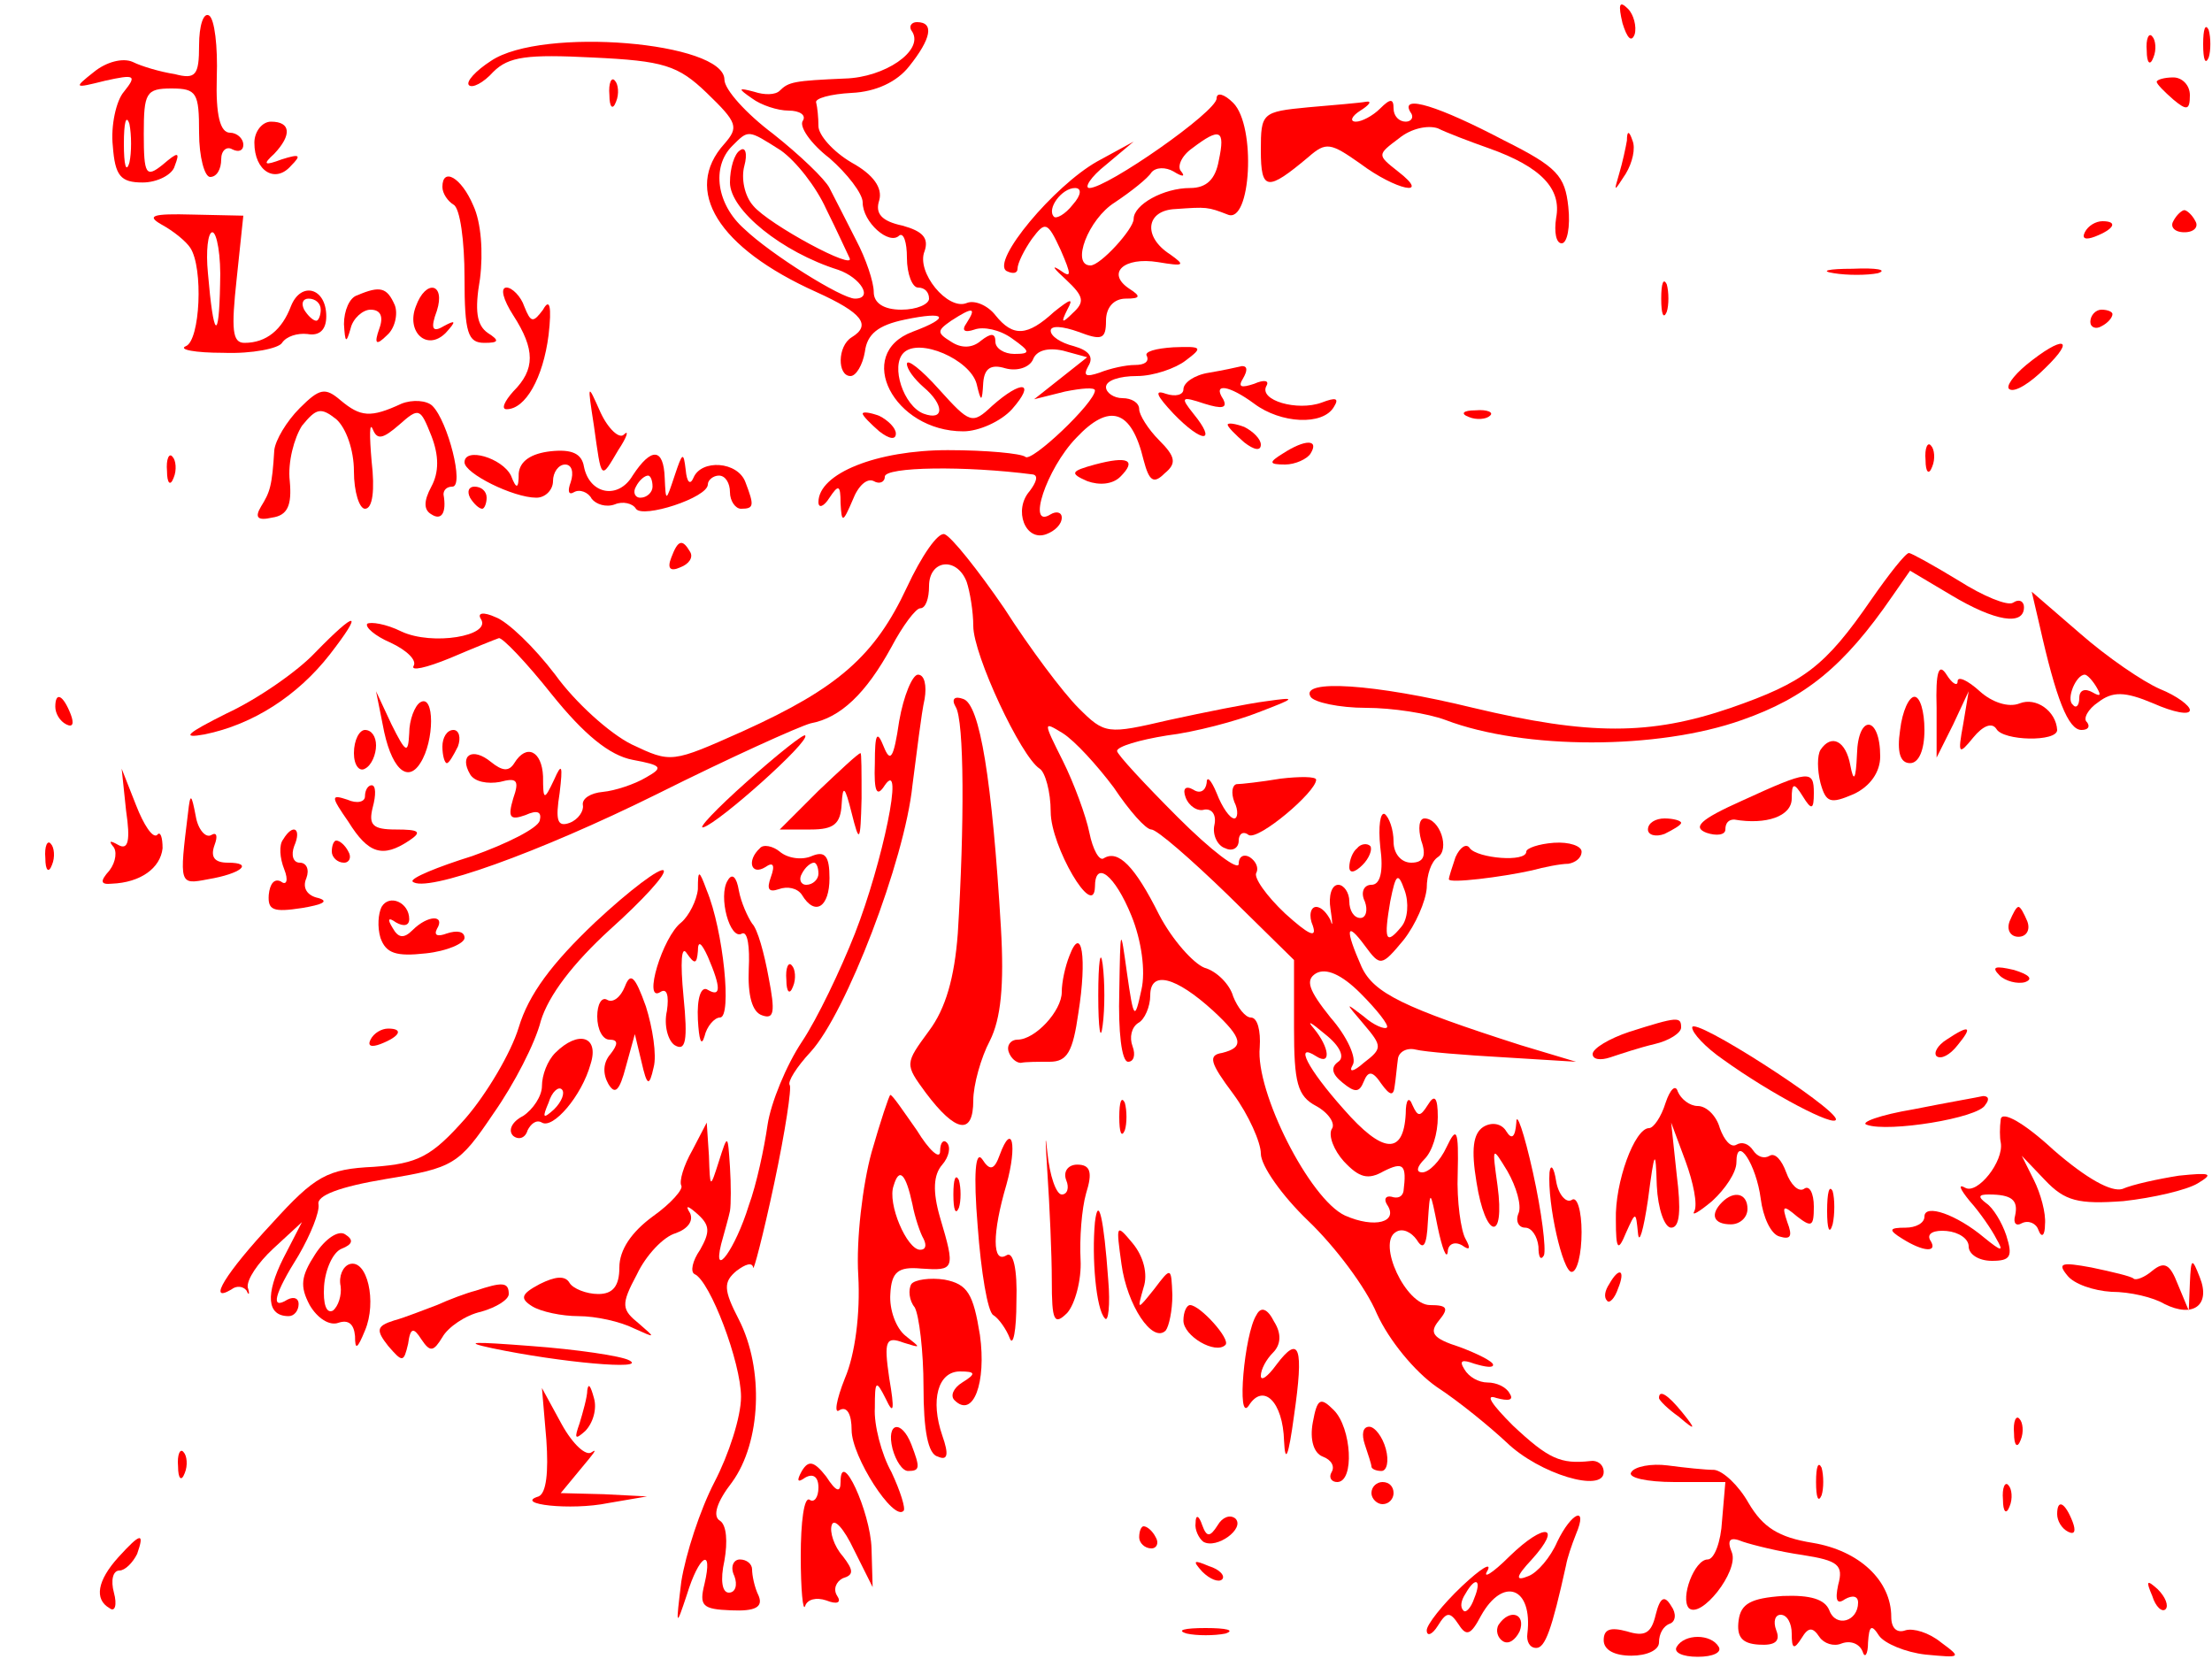 <?xml version="1.0" standalone="no"?>
<!DOCTYPE svg PUBLIC "-//W3C//DTD SVG 20010904//EN"
 "http://www.w3.org/TR/2001/REC-SVG-20010904/DTD/svg10.dtd">
<svg version="1.0" xmlns="http://www.w3.org/2000/svg"
 width="200pt" height="150pt" viewBox="0 0 200 150"
 preserveAspectRatio="xMidYMid meet">
<g transform="translate(0,150) scale(0.1,-0.1)"
fill="#ff0000" stroke="none">
<path d="M1467 1479 c4 -13 8 -18 11 -10 2 7 -1 18 -6 23 -8 8 -9 4 -5 -13z"/>
<path d="M180 1459 c0 -27 -3 -31 -22 -26 -13 2 -30 7 -38 11 -9 4 -24 0 -35
-9 -19 -15 -18 -15 10 -8 27 6 29 5 17 -10 -7 -8 -12 -31 -10 -49 2 -27 7 -33
27 -33 13 0 27 7 29 15 5 13 3 13 -11 1 -15 -12 -17 -9 -17 28 0 37 2 41 25
41 23 0 25 -4 25 -40 0 -22 5 -40 10 -40 6 0 10 7 10 16 0 8 5 12 10 9 6 -3
10 -1 10 4 0 6 -6 11 -12 11 -9 0 -13 16 -12 50 1 28 -2 53 -7 56 -5 3 -9 -9
-9 -27z m-63 -106 c-3 -10 -5 -2 -5 17 0 19 2 27 5 18 2 -10 2 -26 0 -35z"/>
<path d="M825 1471 c10 -17 -25 -41 -61 -42 -46 -2 -51 -3 -59 -11 -4 -4 -14
-4 -23 -1 -15 4 -15 3 -2 -6 8 -6 23 -11 33 -11 10 0 16 -4 13 -9 -4 -5 7 -21
24 -34 16 -14 30 -32 30 -40 0 -18 24 -39 33 -30 4 3 7 -6 7 -20 0 -15 5 -27
10 -27 6 0 10 -4 10 -10 0 -5 -11 -10 -25 -10 -16 0 -25 6 -25 16 0 9 -7 30
-16 47 -9 18 -20 39 -24 47 -4 8 -27 30 -51 49 -24 18 -44 40 -44 49 0 34
-165 48 -211 17 -14 -9 -23 -19 -20 -22 3 -3 13 2 22 12 14 14 31 16 90 13 64
-3 77 -7 103 -32 28 -27 29 -31 16 -46 -38 -42 -6 -94 83 -134 42 -19 50 -30
32 -41 -13 -8 -13 -35 -1 -35 5 0 11 10 13 22 2 16 12 24 36 29 38 8 42 2 7
-11 -53 -20 -17 -90 46 -90 14 0 34 9 44 20 22 25 9 27 -18 3 -18 -17 -20 -16
-48 15 -16 18 -29 28 -29 23 0 -5 7 -14 15 -21 19 -16 19 -31 0 -24 -18 7 -30
43 -18 55 14 14 60 -6 66 -28 4 -17 5 -17 6 1 1 13 7 17 20 13 11 -3 22 1 25
8 3 8 13 11 27 8 l22 -6 -24 -19 -24 -19 28 7 c15 3 27 4 27 1 0 -11 -58 -66
-63 -60 -4 3 -35 6 -70 6 -64 0 -117 -21 -117 -47 0 -6 5 -4 10 4 8 12 10 12
10 -5 1 -18 2 -18 11 3 5 13 13 20 19 17 5 -3 10 -1 10 4 0 9 73 10 134 2 5
-1 3 -7 -3 -15 -15 -17 -4 -46 15 -39 8 3 14 9 14 15 0 5 -5 6 -10 3 -22 -14
-4 41 23 69 30 32 50 26 61 -20 5 -19 9 -22 19 -12 11 9 10 15 -5 30 -10 10
-18 23 -18 28 0 6 -7 10 -15 10 -8 0 -15 5 -15 10 0 6 12 10 28 10 15 0 35 7
44 14 16 12 15 13 -11 12 -16 -1 -27 -4 -24 -8 2 -5 -2 -8 -11 -8 -8 0 -22 -3
-32 -7 -12 -4 -15 -3 -10 6 5 8 1 14 -13 18 -12 3 -21 9 -21 14 0 5 11 4 25
-1 21 -8 25 -7 25 10 0 12 7 20 18 20 13 0 14 2 3 9 -21 14 -5 29 26 24 24 -4
25 -3 11 7 -25 16 -22 40 5 41 28 2 29 2 47 -5 21 -9 26 80 5 101 -8 8 -15 10
-15 4 0 -12 -99 -81 -115 -81 -5 0 1 10 15 21 l25 21 -33 -18 c-39 -22 -96
-90 -82 -99 6 -3 10 -2 10 2 0 5 6 17 13 27 12 16 14 16 26 -10 10 -23 10 -26
-1 -18 -8 5 -5 1 6 -9 16 -15 17 -20 6 -30 -10 -10 -11 -9 -5 3 6 11 3 10 -12
-2 -24 -22 -37 -23 -53 -3 -7 9 -19 14 -26 11 -17 -7 -46 28 -38 47 4 12 -2
18 -20 23 -19 4 -25 11 -21 23 3 11 -5 23 -25 34 -17 10 -30 25 -30 33 0 8 -1
17 -2 21 -2 4 13 8 32 9 22 1 41 10 52 24 20 25 23 40 7 40 -5 0 -8 -4 -4 -9z
m-119 -107 c14 -10 32 -33 41 -53 10 -20 19 -40 21 -44 7 -13 -73 30 -87 47
-8 9 -11 25 -8 36 3 11 1 18 -4 14 -5 -3 -9 -16 -9 -29 0 -25 47 -63 98 -79
20 -7 32 -26 15 -26 -12 0 -76 40 -100 63 -25 22 -30 56 -11 75 15 15 14 15
44 -4z m396 -9 c-3 -17 -11 -25 -26 -25 -24 0 -51 -15 -51 -28 0 -9 -30 -42
-39 -42 -18 0 -2 42 22 57 15 10 30 22 33 27 4 5 13 5 20 1 8 -5 11 -5 7 0 -4
4 0 14 10 21 25 19 30 17 24 -11z m-132 -40 c-7 -9 -15 -13 -17 -11 -7 7 7 26
19 26 6 0 6 -6 -2 -15z m-96 -107 c-5 -7 -2 -9 7 -6 8 3 23 0 34 -8 17 -12 17
-14 2 -14 -9 0 -17 5 -17 11 0 8 -4 8 -13 1 -8 -7 -18 -7 -27 -1 -13 8 -13 10
0 19 20 13 23 12 14 -2z"/>
<path d="M1992 1460 c0 -14 2 -19 5 -12 2 6 2 18 0 25 -3 6 -5 1 -5 -13z"/>
<path d="M1941 1454 c0 -11 3 -14 6 -6 3 7 2 16 -1 19 -3 4 -6 -2 -5 -13z"/>
<path d="M551 1414 c0 -11 3 -14 6 -6 3 7 2 16 -1 19 -3 4 -6 -2 -5 -13z"/>
<path d="M1950 1426 c0 -2 7 -9 15 -16 12 -10 15 -10 15 4 0 9 -7 16 -15 16
-8 0 -15 -2 -15 -4z"/>
<path d="M1183 1403 c-42 -4 -43 -5 -43 -39 0 -37 6 -37 43 -6 16 14 20 13 47
-6 32 -24 65 -31 34 -7 -19 15 -19 15 1 30 11 9 26 12 35 9 8 -4 29 -12 46
-18 48 -17 66 -37 61 -63 -2 -13 0 -23 5 -23 5 0 8 15 6 33 -3 28 -10 36 -58
60 -59 31 -94 42 -85 26 4 -5 1 -9 -4 -9 -6 0 -11 5 -11 12 0 9 -3 9 -12 0 -7
-7 -17 -12 -22 -12 -6 0 -4 5 4 10 8 5 11 9 5 8 -5 -1 -29 -3 -52 -5z"/>
<path d="M230 1371 c0 -26 19 -37 33 -21 10 10 8 11 -8 6 -16 -6 -18 -5 -7 5
16 17 15 29 -3 29 -8 0 -15 -9 -15 -19z"/>
<path d="M1471 1373 c-1 -6 -4 -20 -7 -30 -5 -17 -5 -17 6 0 6 10 9 23 6 30
-3 9 -5 9 -5 0z"/>
<path d="M400 1331 c0 -6 5 -13 10 -16 6 -3 10 -33 10 -66 0 -50 3 -59 18 -59
13 0 14 2 3 9 -10 7 -12 20 -7 49 3 24 1 51 -6 66 -11 26 -28 35 -28 17z"/>
<path d="M146 1297 c11 -6 22 -15 26 -21 12 -18 9 -84 -4 -89 -7 -3 8 -6 34
-6 26 -1 50 4 53 9 4 6 14 9 23 8 11 -2 17 4 17 16 0 26 -23 32 -32 9 -8 -21
-22 -33 -42 -33 -11 0 -12 12 -7 58 l6 57 -46 1 c-36 1 -42 -1 -28 -9z m53
-54 c-1 -53 -6 -49 -11 10 -2 20 0 37 4 37 4 0 8 -21 7 -47z m91 -23 c0 -5 -2
-10 -4 -10 -3 0 -8 5 -11 10 -3 6 -1 10 4 10 6 0 11 -4 11 -10z"/>
<path d="M1965 1300 c-3 -5 1 -10 10 -10 9 0 13 5 10 10 -3 6 -8 10 -10 10 -2
0 -7 -4 -10 -10z"/>
<path d="M1885 1290 c-3 -6 1 -7 9 -4 18 7 21 14 7 14 -6 0 -13 -4 -16 -10z"/>
<path d="M1658 1253 c12 -2 30 -2 40 0 9 3 -1 5 -23 4 -22 0 -30 -2 -17 -4z"/>
<path d="M1502 1230 c0 -14 2 -19 5 -12 2 6 2 18 0 25 -3 6 -5 1 -5 -13z"/>
<path d="M323 1233 c-7 -2 -12 -14 -12 -26 1 -17 2 -18 6 -4 2 9 11 17 18 17
9 0 12 -6 8 -17 -5 -14 -3 -16 7 -6 7 6 10 19 7 27 -7 16 -13 18 -34 9z"/>
<path d="M376 1223 c-9 -23 10 -41 27 -24 10 11 9 12 -2 6 -10 -6 -12 -2 -6
14 8 25 -10 29 -19 4z"/>
<path d="M464 1215 c20 -31 20 -49 0 -69 -8 -9 -11 -16 -6 -16 17 0 33 28 38
67 3 26 1 34 -5 23 -9 -12 -11 -12 -17 3 -3 9 -11 17 -16 17 -6 0 -3 -11 6
-25z"/>
<path d="M1890 1209 c0 -5 5 -7 10 -4 6 3 10 8 10 11 0 2 -4 4 -10 4 -5 0 -10
-5 -10 -11z"/>
<path d="M1832 1170 c-12 -10 -19 -20 -15 -22 5 -3 19 6 32 19 29 28 16 30
-17 3z"/>
<path d="M1093 1163 c-13 -2 -23 -9 -23 -15 0 -5 -7 -7 -16 -4 -11 4 -8 -2 7
-18 26 -27 40 -27 18 0 -12 15 -11 16 10 9 16 -5 21 -4 17 4 -10 15 5 13 28
-4 24 -18 62 -20 72 -3 5 8 2 9 -11 4 -22 -8 -57 2 -50 15 3 5 -2 6 -11 2 -12
-4 -15 -3 -10 5 4 7 4 11 -1 11 -4 -1 -18 -4 -30 -6z"/>
<path d="M271 1131 c-12 -12 -22 -29 -23 -38 -2 -33 -4 -38 -12 -51 -6 -10 -3
-13 10 -10 14 2 18 11 16 33 -2 17 4 39 11 50 13 16 17 17 31 6 9 -8 16 -28
16 -47 0 -19 5 -34 10 -34 7 0 9 17 6 43 -2 23 -2 36 1 29 4 -10 9 -9 24 4 18
16 19 15 29 -10 7 -18 7 -33 0 -46 -7 -13 -7 -21 0 -25 9 -6 14 1 11 18 0 4 3
7 8 7 11 0 -4 59 -18 73 -5 5 -18 6 -28 2 -28 -13 -37 -12 -55 3 -14 12 -19
11 -37 -7z"/>
<path d="M537 1115 c7 -50 6 -49 22 -22 8 12 10 19 5 14 -4 -4 -14 5 -21 20
-12 27 -12 27 -6 -12z"/>
<path d="M780 1126 c0 -2 7 -9 15 -16 9 -7 15 -8 15 -2 0 5 -7 12 -15 16 -8 3
-15 4 -15 2z"/>
<path d="M1328 1123 c7 -3 16 -2 19 1 4 3 -2 6 -13 5 -11 0 -14 -3 -6 -6z"/>
<path d="M1110 1116 c0 -2 7 -9 15 -16 9 -7 15 -8 15 -2 0 5 -7 12 -15 16 -8
3 -15 4 -15 2z"/>
<path d="M498 1092 c-18 -2 -28 -9 -29 -20 0 -14 -2 -15 -7 -2 -8 16 -42 26
-42 12 0 -10 44 -32 65 -32 8 0 15 7 15 15 0 8 5 15 11 15 6 0 8 -7 5 -16 -3
-8 -2 -12 3 -9 5 3 13 0 16 -6 4 -5 13 -8 21 -5 7 3 16 1 19 -4 6 -9 65 10 65
22 0 4 5 8 10 8 6 0 10 -7 10 -15 0 -8 5 -15 10 -15 12 0 12 3 4 24 -7 19 -40
21 -47 4 -3 -7 -6 -4 -7 7 -2 17 -3 16 -10 -5 -8 -24 -8 -24 -9 -2 -1 27 -12
28 -29 2 -13 -22 -39 -17 -44 8 -2 12 -11 16 -30 14z m92 -32 c0 -5 -5 -10
-11 -10 -5 0 -7 5 -4 10 3 6 8 10 11 10 2 0 4 -4 4 -10z"/>
<path d="M1160 1090 c-13 -8 -13 -10 2 -10 9 0 20 5 23 10 8 13 -5 13 -25 0z"/>
<path d="M1741 1084 c0 -11 3 -14 6 -6 3 7 2 16 -1 19 -3 4 -6 -2 -5 -13z"/>
<path d="M151 1074 c0 -11 3 -14 6 -6 3 7 2 16 -1 19 -3 4 -6 -2 -5 -13z"/>
<path d="M990 1080 c-22 -6 -23 -8 -7 -15 11 -4 23 -3 30 4 15 15 7 19 -23 11z"/>
<path d="M425 1050 c3 -5 8 -10 11 -10 2 0 4 5 4 10 0 6 -5 10 -11 10 -5 0 -7
-4 -4 -10z"/>
<path d="M820 969 c-29 -62 -62 -91 -148 -130 -65 -29 -65 -29 -101 -12 -20
10 -51 38 -69 63 -19 25 -43 48 -54 52 -11 5 -17 4 -13 -2 9 -15 -44 -24 -72
-11 -14 7 -28 9 -31 7 -2 -3 7 -11 21 -17 15 -7 24 -16 21 -21 -3 -5 11 -2 33
7 21 9 41 17 44 18 3 1 25 -22 48 -51 29 -36 52 -55 73 -59 27 -5 28 -7 12
-16 -10 -6 -28 -12 -39 -13 -11 -1 -19 -6 -18 -12 1 -5 -4 -13 -12 -16 -11 -4
-13 2 -9 27 3 25 2 28 -5 12 -9 -19 -10 -19 -10 3 -1 23 -15 30 -26 12 -5 -8
-11 -7 -21 1 -17 14 -29 6 -19 -11 4 -7 16 -9 27 -7 15 4 18 2 12 -15 -5 -17
-3 -20 11 -15 11 5 15 3 13 -5 -2 -7 -30 -21 -61 -32 -32 -10 -56 -20 -54 -23
11 -11 114 26 221 79 66 33 128 61 139 64 27 5 50 27 73 69 10 19 22 35 26 35
5 0 8 9 8 20 0 24 25 27 34 4 3 -9 6 -27 6 -40 0 -26 43 -118 60 -129 5 -3 10
-21 10 -39 0 -31 39 -98 40 -68 0 25 18 11 33 -26 9 -22 13 -50 9 -67 -6 -28
-7 -27 -13 15 -6 43 -6 43 -7 -17 -1 -35 2 -63 8 -63 5 0 7 6 4 14 -3 8 -1 17
5 21 6 3 11 15 11 25 0 23 23 17 57 -14 27 -25 28 -33 8 -38 -13 -2 -11 -9 10
-37 14 -19 25 -44 25 -54 0 -11 19 -38 43 -61 24 -23 52 -60 62 -84 11 -24 34
-52 54 -66 20 -13 48 -36 63 -50 30 -29 88 -46 88 -27 0 7 -6 11 -12 10 -27
-3 -38 2 -70 32 -19 19 -26 29 -15 25 11 -3 16 -2 12 4 -3 6 -12 10 -20 10 -8
0 -17 5 -21 12 -5 8 -2 9 9 5 10 -3 17 -4 17 -1 0 3 -14 10 -30 16 -25 8 -28
13 -19 24 9 11 8 14 -8 14 -22 0 -48 56 -31 66 6 4 14 0 19 -7 6 -10 9 -5 10
16 2 30 2 30 9 -5 4 -19 8 -29 9 -22 0 7 6 10 13 6 7 -5 8 -3 3 6 -4 7 -8 34
-7 59 1 40 -1 43 -10 24 -6 -13 -16 -23 -22 -23 -6 0 -5 5 2 12 7 7 12 23 12
38 0 18 -3 21 -9 11 -7 -11 -9 -11 -14 0 -3 8 -6 5 -6 -8 -2 -38 -21 -36 -56
4 -33 37 -45 61 -25 48 14 -9 12 8 -2 25 -7 8 -3 6 10 -5 14 -11 18 -21 12
-25 -7 -5 -6 -11 4 -19 11 -9 15 -9 19 1 4 10 8 10 16 -2 8 -11 11 -11 12 -2
1 6 2 18 3 25 1 6 8 10 16 8 8 -2 44 -5 80 -7 l65 -4 -50 15 c-106 34 -133 47
-144 71 -15 34 -14 42 3 19 14 -19 15 -19 35 5 11 14 20 35 21 47 0 12 4 24
10 28 11 7 2 35 -12 35 -5 0 -6 -9 -3 -20 5 -14 2 -20 -9 -20 -9 0 -16 8 -16
19 0 11 -4 22 -8 25 -4 2 -6 -11 -4 -30 3 -22 0 -34 -8 -34 -7 0 -10 -7 -6
-15 3 -8 1 -15 -4 -15 -6 0 -10 7 -10 15 0 8 -5 15 -10 15 -6 0 -9 -10 -7 -22
2 -13 2 -17 0 -10 -3 6 -8 12 -13 12 -5 0 -7 -8 -3 -17 4 -12 -4 -8 -25 11
-17 16 -29 33 -26 37 2 4 0 10 -6 14 -5 3 -10 1 -10 -6 0 -7 -25 12 -55 42
-30 30 -55 57 -55 60 0 4 20 10 45 14 25 3 63 13 83 21 34 13 35 14 7 10 -16
-2 -56 -10 -88 -17 -56 -13 -58 -13 -82 11 -14 14 -44 54 -67 90 -24 35 -48
65 -54 67 -6 2 -21 -20 -34 -48z m187 -181 c14 -21 29 -38 34 -38 5 0 36 -27
69 -59 l60 -59 0 -61 c0 -50 3 -62 20 -71 11 -6 18 -16 14 -21 -3 -6 2 -19 11
-29 14 -15 22 -17 36 -9 18 9 21 6 18 -18 -1 -5 -5 -7 -11 -5 -5 1 -7 -2 -4
-7 11 -16 -11 -22 -38 -10 -32 15 -81 112 -77 152 1 15 -2 27 -8 27 -5 0 -12
9 -16 19 -3 11 -15 23 -26 26 -10 4 -29 25 -41 48 -22 44 -37 59 -50 51 -4 -3
-10 8 -13 23 -3 15 -14 45 -24 65 -18 36 -18 36 0 25 11 -7 31 -29 46 -49z
m260 -126 c-14 -17 -16 -12 -10 23 5 25 7 27 13 10 4 -11 3 -26 -3 -33z m-13
-91 c-2 -2 -12 2 -21 10 -17 13 -17 13 0 -7 17 -20 17 -22 0 -35 -9 -8 -14 -9
-10 -2 4 6 -5 26 -20 43 -20 25 -23 34 -13 40 9 5 23 -1 40 -18 15 -15 26 -29
24 -31z"/>
<path d="M607 996 c-4 -10 -1 -13 8 -9 8 3 12 9 9 14 -7 12 -11 11 -17 -5z"/>
<path d="M1692 958 c-42 -61 -61 -75 -127 -98 -73 -25 -128 -25 -233 0 -90 22
-157 26 -147 10 3 -5 26 -10 50 -10 24 0 56 -5 72 -11 71 -27 192 -27 268 0
57 20 92 48 136 112 l16 23 37 -22 c40 -24 66 -28 66 -11 0 5 -4 8 -10 4 -5
-3 -27 6 -49 20 -23 14 -43 25 -45 25 -3 0 -18 -19 -34 -42z"/>
<path d="M1844 935 c15 -67 26 -95 38 -95 6 0 8 3 5 7 -4 3 1 12 10 18 13 10
24 10 50 -1 18 -8 33 -11 33 -6 0 4 -12 13 -27 19 -16 7 -48 29 -72 50 l-44
38 7 -30z m52 -57 c4 -7 3 -8 -4 -4 -7 4 -12 2 -12 -5 0 -7 -3 -10 -6 -6 -6 5
3 27 11 27 2 0 7 -5 11 -12z"/>
<path d="M285 910 c-16 -17 -52 -42 -80 -55 -36 -18 -42 -23 -20 -19 44 9 84
35 113 72 31 40 25 41 -13 2z"/>
<path d="M1751 860 l0 -45 15 30 14 30 -5 -30 c-5 -27 -4 -28 9 -12 9 11 17
14 21 8 6 -11 55 -12 55 -1 -1 17 -19 30 -34 24 -10 -4 -25 1 -36 11 -11 10
-20 14 -20 9 0 -5 -5 -2 -10 6 -7 11 -10 3 -9 -30z"/>
<path d="M813 848 c-5 -34 -8 -38 -14 -23 -6 15 -8 12 -8 -15 -1 -27 2 -31 9
-20 18 26 -2 -70 -27 -134 -13 -33 -34 -77 -48 -98 -14 -21 -28 -55 -31 -75
-3 -21 -10 -54 -17 -73 -12 -39 -33 -68 -25 -35 3 11 7 25 8 30 1 6 1 24 0 40
-2 30 -2 30 -10 5 -8 -25 -8 -25 -9 5 l-2 30 -13 -25 c-8 -14 -12 -28 -10 -32
2 -3 -9 -16 -26 -28 -19 -14 -30 -30 -30 -46 0 -17 -6 -24 -19 -24 -11 0 -23
5 -26 10 -4 7 -13 6 -27 -1 -17 -9 -18 -13 -7 -20 8 -5 27 -9 42 -9 16 0 38
-5 50 -11 20 -9 20 -9 5 4 -16 13 -17 17 -2 45 8 17 24 34 35 37 11 4 16 11
13 18 -5 8 -2 7 7 -1 11 -10 11 -16 2 -32 -7 -10 -9 -20 -5 -22 14 -6 42 -80
42 -111 0 -18 -11 -52 -24 -77 -13 -25 -26 -65 -30 -90 -5 -41 -5 -42 5 -12
11 36 24 44 16 10 -5 -20 -2 -23 24 -24 22 -1 29 3 25 13 -4 8 -6 19 -6 24 0
5 -5 9 -11 9 -6 0 -9 -7 -5 -15 3 -8 1 -15 -5 -15 -6 0 -8 11 -4 29 3 17 2 32
-4 36 -7 4 -3 17 11 35 26 36 29 102 6 147 -14 27 -14 34 -2 44 8 6 14 8 15 3
0 -5 9 29 19 76 10 47 16 87 14 89 -2 3 6 16 19 30 32 35 85 173 92 241 4 30
8 65 11 78 2 12 0 22 -6 22 -5 0 -13 -19 -17 -42z"/>
<path d="M50 861 c0 -6 4 -13 10 -16 6 -3 7 1 4 9 -7 18 -14 21 -14 7z"/>
<path d="M346 845 c7 -39 22 -54 34 -35 13 20 13 63 0 55 -5 -3 -10 -16 -10
-28 -1 -19 -3 -18 -16 8 l-14 30 6 -30z"/>
<path d="M864 861 c8 -12 8 -108 2 -205 -3 -40 -11 -68 -26 -88 -22 -30 -22
-30 -3 -56 27 -36 43 -39 43 -7 0 14 7 39 15 54 10 20 13 50 10 102 -8 134
-19 202 -34 207 -8 3 -11 0 -7 -7z"/>
<path d="M1718 840 c-3 -20 0 -30 9 -30 8 0 13 12 13 30 0 17 -4 30 -9 30 -5
0 -11 -13 -13 -30z"/>
<path d="M1679 818 c-1 -23 -3 -26 -6 -10 -4 22 -17 29 -27 14 -3 -5 -3 -18 0
-30 5 -18 9 -19 30 -10 15 7 24 20 24 34 0 37 -20 39 -21 2z"/>
<path d="M320 819 c0 -11 5 -17 10 -14 6 3 10 13 10 21 0 8 -4 14 -10 14 -5 0
-10 -9 -10 -21z"/>
<path d="M400 825 c0 -8 2 -15 4 -15 2 0 6 7 10 15 3 8 1 15 -4 15 -6 0 -10
-7 -10 -15z"/>
<path d="M675 793 c-27 -24 -45 -43 -39 -41 14 4 97 78 92 83 -1 2 -25 -17
-53 -42z"/>
<path d="M740 785 l-35 -35 28 0 c21 0 27 5 28 23 1 18 3 16 9 -8 7 -28 8 -27
9 13 0 23 0 42 -1 41 -2 0 -19 -16 -38 -34z"/>
<path d="M114 767 c4 -27 2 -36 -7 -31 -7 4 -9 4 -5 -1 4 -4 3 -14 -3 -22 -9
-10 -8 -13 2 -12 26 1 44 14 46 32 0 10 -2 16 -5 12 -4 -3 -12 9 -19 27 l-13
33 4 -38z"/>
<path d="M1091 792 c-1 -7 -6 -10 -12 -6 -7 4 -10 1 -7 -7 3 -8 11 -13 17 -11
7 1 11 -5 9 -14 -2 -9 3 -19 10 -21 6 -3 12 0 12 7 0 6 4 9 9 5 9 -5 61 39 61
50 0 3 -15 3 -32 1 -18 -3 -36 -5 -40 -5 -4 -1 -5 -8 -2 -16 4 -8 3 -15 0 -15
-4 0 -11 10 -16 23 -5 12 -9 16 -9 9z"/>
<path d="M1575 776 c-38 -17 -45 -24 -32 -29 9 -3 17 -2 17 3 0 6 3 9 8 9 29
-5 52 3 52 19 0 14 2 15 10 2 8 -13 10 -12 10 3 0 21 -4 21 -65 -7z"/>
<path d="M330 780 c0 -5 -7 -7 -16 -3 -15 5 -15 3 1 -20 18 -29 31 -33 55 -17
12 8 9 10 -12 10 -21 0 -25 4 -21 20 3 11 3 20 -1 20 -3 0 -6 -4 -6 -10z"/>
<path d="M170 765 c-8 -65 -8 -65 18 -60 30 5 42 15 18 15 -12 0 -16 5 -12 16
3 8 2 12 -3 9 -5 -3 -12 5 -14 17 -4 21 -5 21 -7 3z"/>
<path d="M1490 750 c0 -5 7 -7 15 -4 8 4 15 8 15 10 0 2 -7 4 -15 4 -8 0 -15
-4 -15 -10z"/>
<path d="M256 741 c-4 -5 -3 -17 1 -27 4 -10 2 -15 -3 -11 -6 3 -10 -2 -11
-12 -1 -14 4 -16 30 -12 18 3 25 6 15 9 -10 2 -15 9 -11 18 3 8 0 14 -6 14 -6
0 -8 7 -5 15 7 16 -1 21 -10 6z"/>
<path d="M41 724 c0 -11 3 -14 6 -6 3 7 2 16 -1 19 -3 4 -6 -2 -5 -13z"/>
<path d="M300 730 c0 -5 5 -10 11 -10 5 0 7 5 4 10 -3 6 -8 10 -11 10 -2 0 -4
-4 -4 -10z"/>
<path d="M687 733 c-12 -11 -8 -25 5 -17 7 5 9 2 5 -9 -4 -11 -2 -14 7 -11 8
3 17 1 21 -5 12 -20 25 -11 25 15 0 20 -4 25 -16 20 -9 -4 -22 -2 -29 4 -6 5
-15 7 -18 3z m53 -23 c0 -5 -5 -10 -11 -10 -5 0 -7 5 -4 10 3 6 8 10 11 10 2
0 4 -4 4 -10z"/>
<path d="M1227 733 c-4 -3 -7 -11 -7 -17 0 -6 5 -5 12 2 6 6 9 14 7 17 -3 3
-9 2 -12 -2z"/>
<path d="M1316 725 c-3 -9 -6 -18 -6 -20 0 -4 48 2 75 8 11 3 26 6 33 6 6 1
12 5 12 11 0 5 -11 9 -25 8 -14 -1 -25 -5 -25 -8 0 -10 -44 -6 -51 3 -3 5 -9
1 -13 -8z"/>
<path d="M538 666 c-39 -37 -60 -65 -69 -95 -7 -23 -29 -60 -48 -82 -31 -35
-43 -41 -83 -44 -42 -2 -53 -8 -92 -51 -42 -45 -59 -73 -37 -60 5 4 11 3 14
-1 2 -5 3 -3 1 3 -1 7 9 22 23 35 l26 24 -17 -33 c-16 -32 -15 -52 5 -52 5 0
9 5 9 11 0 5 -4 7 -10 4 -16 -10 -12 5 10 40 11 19 19 39 18 46 -2 8 19 16 61
23 61 10 66 13 97 59 19 27 38 64 43 84 7 23 29 52 63 83 29 26 51 50 48 53
-3 3 -31 -18 -62 -47z"/>
<path d="M631 696 c-1 -10 -8 -24 -15 -30 -17 -13 -35 -73 -19 -63 6 4 8 -3 6
-17 -3 -13 1 -27 7 -31 10 -6 12 4 8 44 -3 31 -2 47 3 39 7 -10 9 -10 10 2 0
10 3 8 9 -5 12 -28 12 -37 0 -30 -6 4 -10 -7 -9 -27 1 -18 3 -25 6 -15 2 9 9
17 14 17 11 0 3 79 -12 115 -7 19 -8 19 -8 1z"/>
<path d="M658 704 c-9 -14 2 -55 13 -48 5 2 7 -12 6 -32 -1 -24 3 -39 12 -42
11 -4 12 3 6 34 -4 22 -10 44 -15 49 -4 6 -10 19 -12 30 -2 12 -6 16 -10 9z"/>
<path d="M345 680 c-3 -6 -4 -18 -1 -28 5 -14 14 -17 41 -14 19 2 35 9 35 14
0 6 -7 7 -16 4 -8 -3 -12 -2 -9 4 8 13 -8 13 -22 -1 -8 -8 -13 -7 -18 2 -5 8
-4 10 3 5 7 -4 12 -3 12 3 0 15 -18 23 -25 11z"/>
<path d="M1817 667 c-3 -8 1 -14 8 -14 7 0 11 6 8 14 -3 7 -6 13 -8 13 -2 0
-5 -6 -8 -13z"/>
<path d="M967 636 c-4 -10 -7 -24 -7 -33 0 -17 -24 -43 -40 -43 -6 0 -10 -5
-8 -11 2 -6 7 -10 11 -10 4 1 16 1 26 1 16 0 21 9 26 44 8 50 3 81 -8 52z"/>
<path d="M993 600 c0 -30 2 -43 4 -27 2 15 2 39 0 55 -2 15 -4 2 -4 -28z"/>
<path d="M711 614 c0 -11 3 -14 6 -6 3 7 2 16 -1 19 -3 4 -6 -2 -5 -13z"/>
<path d="M1808 618 c5 -5 16 -8 23 -6 8 3 3 7 -10 11 -17 4 -21 3 -13 -5z"/>
<path d="M565 608 c-4 -10 -11 -15 -16 -12 -5 3 -9 -4 -9 -15 0 -12 5 -21 11
-21 8 0 8 -4 1 -13 -7 -8 -7 -18 -2 -27 6 -10 10 -7 16 16 l8 29 6 -25 c5 -22
7 -23 11 -5 3 11 -1 36 -7 55 -10 28 -14 31 -19 18z"/>
<path d="M1473 567 c-18 -6 -33 -15 -33 -20 0 -5 7 -6 16 -3 9 3 27 9 40 12
13 3 24 10 24 15 0 10 -3 10 -47 -4z"/>
<path d="M1530 571 c0 -5 12 -18 28 -29 43 -31 102 -62 102 -54 -1 11 -130 94
-130 83z"/>
<path d="M335 560 c-3 -6 1 -7 9 -4 18 7 21 14 7 14 -6 0 -13 -4 -16 -10z"/>
<path d="M1760 560 c-8 -5 -12 -12 -9 -15 4 -3 12 1 19 10 14 17 11 19 -10 5z"/>
<path d="M502 548 c-7 -7 -12 -20 -12 -30 0 -9 -8 -21 -17 -27 -10 -5 -14 -13
-9 -18 5 -4 11 -2 13 5 3 6 8 10 13 7 10 -6 36 24 44 53 8 25 -11 31 -32 10z
m-1 -51 c-10 -9 -11 -8 -5 6 3 10 9 15 12 12 3 -3 0 -11 -7 -18z"/>
<path d="M1506 503 c-4 -13 -11 -23 -15 -23 -13 0 -31 -49 -30 -83 0 -27 2
-29 9 -12 9 20 9 20 11 0 1 -11 5 3 9 30 6 46 7 47 8 13 1 -21 7 -38 13 -38 8
0 9 16 5 48 l-5 47 13 -35 c7 -19 11 -39 8 -45 -3 -5 4 -1 16 9 12 11 22 26
22 35 0 26 18 -2 22 -33 2 -16 9 -32 17 -34 10 -3 12 0 7 13 -5 15 -4 16 9 5
13 -10 15 -9 15 9 0 12 -4 20 -9 16 -5 -3 -12 4 -16 15 -4 11 -10 18 -15 15
-5 -3 -11 -1 -15 5 -4 6 -10 8 -15 5 -5 -3 -11 4 -15 15 -3 11 -12 20 -20 20
-7 0 -15 6 -18 13 -2 7 -7 2 -11 -10z"/>
<path d="M788 458 c-8 -29 -14 -79 -12 -111 2 -35 -3 -72 -12 -93 -8 -20 -10
-33 -5 -29 7 4 11 -4 11 -18 0 -24 38 -83 47 -73 2 2 -3 18 -11 35 -9 16 -16
43 -15 58 0 25 1 26 10 8 7 -15 8 -10 3 19 -5 34 -3 38 13 32 16 -5 16 -5 2 6
-9 7 -15 24 -14 38 1 20 7 25 28 23 30 -2 31 -1 17 46 -7 24 -6 39 2 48 6 7 8
16 4 20 -3 3 -6 0 -6 -8 0 -8 -10 1 -21 19 -12 17 -22 32 -24 32 -1 0 -9 -24
-17 -52z m37 -47 c2 -11 7 -26 10 -31 3 -6 2 -10 -3 -10 -12 0 -30 42 -24 58
5 17 11 11 17 -17z"/>
<path d="M1012 490 c0 -14 2 -19 5 -12 2 6 2 18 0 25 -3 6 -5 1 -5 -13z"/>
<path d="M1730 497 c-30 -5 -49 -12 -42 -14 19 -7 101 6 107 18 4 5 3 8 -2 8
-4 -1 -33 -6 -63 -12z"/>
<path d="M947 440 c2 -30 4 -74 4 -98 0 -36 2 -41 14 -29 7 8 13 30 12 48 -1
19 1 46 5 60 6 19 4 26 -8 26 -8 0 -13 -6 -10 -14 3 -7 1 -13 -4 -13 -5 0 -11
17 -13 38 -2 20 -2 12 0 -18z"/>
<path d="M1371 485 c-1 -13 -4 -16 -9 -8 -4 7 -13 9 -21 4 -9 -6 -11 -20 -6
-50 8 -51 26 -55 19 -3 -5 36 -5 36 9 13 8 -14 13 -31 10 -38 -3 -7 0 -13 6
-13 6 0 11 -8 12 -17 0 -10 2 -13 5 -8 2 6 -2 39 -10 75 -8 36 -15 56 -15 45z"/>
<path d="M1809 488 c-1 -7 -1 -17 0 -21 3 -17 -21 -47 -32 -41 -7 4 -5 -1 4
-12 9 -10 20 -26 24 -34 7 -12 5 -12 -11 1 -25 21 -54 31 -54 19 0 -6 -8 -10
-17 -10 -15 0 -16 -2 -3 -10 19 -12 33 -13 25 -1 -3 6 4 9 15 8 11 -1 20 -7
20 -14 0 -7 9 -13 21 -13 17 0 19 4 13 23 -4 12 -12 25 -18 29 -8 6 -7 8 2 8
21 0 27 -5 24 -19 -2 -7 1 -10 6 -7 6 3 13 0 15 -6 3 -8 6 -5 6 5 1 10 -4 28
-10 40 l-11 22 21 -22 c18 -19 30 -22 71 -19 27 3 57 10 67 16 15 9 12 10 -17
7 -19 -3 -42 -8 -51 -12 -10 -3 -32 9 -62 35 -27 25 -47 36 -48 28z"/>
<path d="M904 456 c-5 -14 -9 -15 -16 -4 -6 8 -8 -13 -4 -61 3 -41 9 -77 14
-80 5 -3 12 -13 15 -21 3 -8 6 7 6 33 1 30 -3 46 -9 42 -13 -8 -13 20 0 64 10
36 5 57 -6 27z"/>
<path d="M1401 440 c-2 -29 12 -90 20 -90 5 0 9 16 9 36 0 19 -4 33 -9 29 -5
-3 -12 5 -14 17 -2 13 -5 16 -6 8z"/>
<path d="M862 420 c0 -14 2 -19 5 -12 2 6 2 18 0 25 -3 6 -5 1 -5 -13z"/>
<path d="M1652 405 c0 -16 2 -22 5 -12 2 9 2 23 0 30 -3 6 -5 -1 -5 -18z"/>
<path d="M1557 413 c-11 -11 -8 -20 8 -20 8 0 15 6 15 14 0 14 -12 17 -23 6z"/>
<path d="M990 395 c-3 -32 1 -79 9 -87 3 -4 5 12 3 35 -4 56 -9 77 -12 52z"/>
<path d="M285 366 c-13 -20 -14 -29 -5 -46 7 -12 18 -19 26 -16 9 3 14 -1 15
-12 0 -13 2 -12 9 5 11 26 2 65 -14 60 -6 -2 -10 -11 -8 -20 1 -8 -2 -18 -7
-22 -6 -3 -9 6 -8 22 1 15 8 31 16 34 10 4 11 8 3 13 -6 4 -18 -4 -27 -18z"/>
<path d="M1014 357 c5 -37 28 -72 40 -60 3 4 6 18 6 32 -1 25 -1 26 -16 6 -16
-20 -16 -20 -10 1 4 12 0 28 -10 40 -15 18 -15 17 -10 -19z"/>
<path d="M1869 347 c6 -8 24 -14 40 -15 17 0 38 -5 48 -11 26 -13 42 -1 32 24
-7 18 -8 18 -9 -5 l-1 -25 -10 24 c-7 18 -12 21 -23 12 -7 -6 -15 -9 -17 -7
-2 2 -19 6 -38 10 -27 5 -31 4 -22 -7z"/>
<path d="M824 339 c-3 -5 -2 -15 3 -21 4 -7 8 -40 8 -72 0 -39 4 -61 13 -63 9
-4 10 2 4 19 -11 32 -4 58 16 58 14 0 15 -2 2 -10 -8 -5 -11 -12 -7 -16 17
-17 29 16 23 59 -6 37 -11 46 -32 50 -13 2 -27 0 -30 -4z"/>
<path d="M1455 339 c-4 -6 -5 -12 -2 -15 2 -3 7 2 10 11 7 17 1 20 -8 4z"/>
<path d="M430 333 c-8 -2 -24 -8 -35 -13 -11 -4 -28 -11 -39 -14 -16 -5 -16
-9 -5 -23 13 -15 14 -15 18 2 2 15 5 15 12 4 8 -12 11 -11 19 2 5 9 21 20 35
23 14 4 25 11 25 16 0 11 -6 11 -30 3z"/>
<path d="M1070 306 c0 -14 29 -31 38 -22 5 5 -23 36 -32 36 -3 0 -6 -6 -6 -14z"/>
<path d="M1136 311 c-11 -17 -18 -98 -7 -82 13 21 31 4 32 -32 1 -21 4 -14 9
23 9 62 5 74 -16 46 -8 -11 -14 -15 -14 -10 0 6 5 15 11 21 7 7 8 17 1 28 -6
12 -12 14 -16 6z"/>
<path d="M445 281 c62 -13 141 -20 124 -11 -7 4 -48 10 -89 13 -52 4 -63 4
-35 -2z"/>
<path d="M531 243 c0 -6 -4 -20 -7 -30 -5 -14 -4 -15 5 -7 7 7 11 20 8 30 -3
11 -5 14 -6 7z"/>
<path d="M494 198 c2 -29 0 -48 -7 -51 -23 -7 29 -13 63 -6 l35 6 -39 2 -39 1
19 23 c10 12 15 18 9 14 -5 -4 -17 7 -27 25 l-18 33 4 -47z"/>
<path d="M1187 214 c-3 -16 1 -28 9 -31 8 -3 11 -9 8 -14 -3 -5 0 -9 5 -9 16
0 13 49 -3 65 -12 12 -15 11 -19 -11z"/>
<path d="M1500 236 c0 -2 8 -10 18 -17 15 -13 16 -12 3 4 -13 16 -21 21 -21
13z"/>
<path d="M1821 204 c0 -11 3 -14 6 -6 3 7 2 16 -1 19 -3 4 -6 -2 -5 -13z"/>
<path d="M807 190 c3 -11 9 -20 14 -20 11 0 11 3 3 24 -9 23 -23 20 -17 -4z"/>
<path d="M1234 194 c3 -9 6 -18 6 -20 0 -2 4 -4 9 -4 5 0 7 9 4 20 -3 11 -10
20 -15 20 -6 0 -7 -7 -4 -16z"/>
<path d="M161 174 c0 -11 3 -14 6 -6 3 7 2 16 -1 19 -3 4 -6 -2 -5 -13z"/>
<path d="M725 170 c-5 -9 -4 -11 3 -6 7 4 12 1 12 -9 0 -9 -4 -14 -8 -11 -5 3
-8 -20 -8 -51 0 -30 2 -51 4 -45 2 6 10 8 19 5 10 -4 14 -2 10 4 -4 6 -1 13 5
16 10 3 10 7 0 20 -8 9 -12 22 -10 28 2 7 11 -3 20 -22 l17 -34 -1 35 c-1 33
-28 92 -28 60 0 -10 -4 -9 -13 5 -11 14 -16 15 -22 5z"/>
<path d="M1475 169 c-4 -5 14 -9 39 -9 l46 0 -3 -35 c-1 -19 -7 -35 -13 -35
-12 0 -25 -35 -17 -44 11 -10 45 33 39 50 -5 12 -2 15 10 10 9 -3 33 -9 54
-12 32 -5 37 -9 32 -27 -3 -14 -1 -18 6 -13 7 4 12 3 12 -3 0 -17 -20 -23 -26
-7 -4 10 -17 14 -42 13 -29 -2 -38 -7 -40 -22 -2 -15 3 -21 18 -22 15 -1 20 3
16 13 -3 8 -1 14 4 14 6 0 10 -8 10 -17 0 -14 2 -15 9 -4 6 10 10 10 16 1 4
-6 13 -9 20 -6 8 3 16 0 19 -7 2 -7 5 -3 5 8 1 15 3 17 10 6 5 -7 24 -15 42
-17 32 -3 33 -3 14 11 -11 9 -25 13 -32 11 -8 -3 -13 2 -13 12 0 33 -29 60
-71 67 -31 5 -45 14 -58 36 -9 16 -23 29 -31 30 -8 0 -27 2 -42 4 -15 2 -30
-1 -33 -6z"/>
<path d="M1642 160 c0 -14 2 -19 5 -12 2 6 2 18 0 25 -3 6 -5 1 -5 -13z"/>
<path d="M1240 150 c0 -5 5 -10 10 -10 6 0 10 5 10 10 0 6 -4 10 -10 10 -5 0
-10 -4 -10 -10z"/>
<path d="M1811 144 c0 -11 3 -14 6 -6 3 7 2 16 -1 19 -3 4 -6 -2 -5 -13z"/>
<path d="M1860 131 c0 -6 4 -13 10 -16 6 -3 7 1 4 9 -7 18 -14 21 -14 7z"/>
<path d="M1081 123 c-1 -6 3 -14 7 -17 12 -7 38 12 29 21 -5 4 -12 1 -16 -6
-7 -11 -10 -11 -14 0 -3 9 -6 10 -6 2z"/>
<path d="M1408 106 c-6 -14 -18 -28 -26 -31 -12 -5 -12 -1 3 15 28 31 12 34
-20 3 -16 -16 -25 -21 -20 -13 4 8 -6 2 -23 -14 -18 -17 -32 -35 -32 -40 0 -6
5 -4 10 4 8 13 11 13 19 1 7 -11 11 -9 20 8 20 36 47 26 42 -16 -1 -7 2 -13 8
-13 8 0 14 16 27 75 1 6 5 18 9 28 11 26 -4 20 -17 -7z m-75 -51 c-3 -9 -8
-14 -10 -11 -3 3 -2 9 2 15 9 16 15 13 8 -4z"/>
<path d="M1030 110 c0 -5 5 -10 11 -10 5 0 7 5 4 10 -3 6 -8 10 -11 10 -2 0
-4 -4 -4 -10z"/>
<path d="M107 92 c-19 -21 -22 -38 -8 -46 5 -4 7 3 4 14 -3 11 -1 20 5 20 5 0
12 7 16 15 7 20 3 19 -17 -3z"/>
<path d="M1087 79 c7 -7 15 -10 18 -7 3 3 -2 9 -12 12 -14 6 -15 5 -6 -5z"/>
<path d="M1946 57 c3 -10 9 -15 12 -12 3 3 0 11 -7 18 -10 9 -11 8 -5 -6z"/>
<path d="M1497 40 c-4 -17 -10 -20 -26 -15 -15 4 -21 2 -21 -8 0 -9 10 -14 25
-14 14 0 25 5 25 12 0 8 4 15 10 17 5 2 6 9 1 16 -6 10 -10 8 -14 -8z"/>
<path d="M1355 31 c-3 -5 -1 -12 4 -15 5 -3 11 1 15 9 6 16 -9 21 -19 6z"/>
<path d="M1073 23 c9 -2 25 -2 35 0 9 3 1 5 -18 5 -19 0 -27 -2 -17 -5z"/>
<path d="M1516 11 c-3 -5 5 -9 19 -9 14 0 22 4 19 9 -7 12 -31 12 -38 0z"/>
</g>
</svg>
